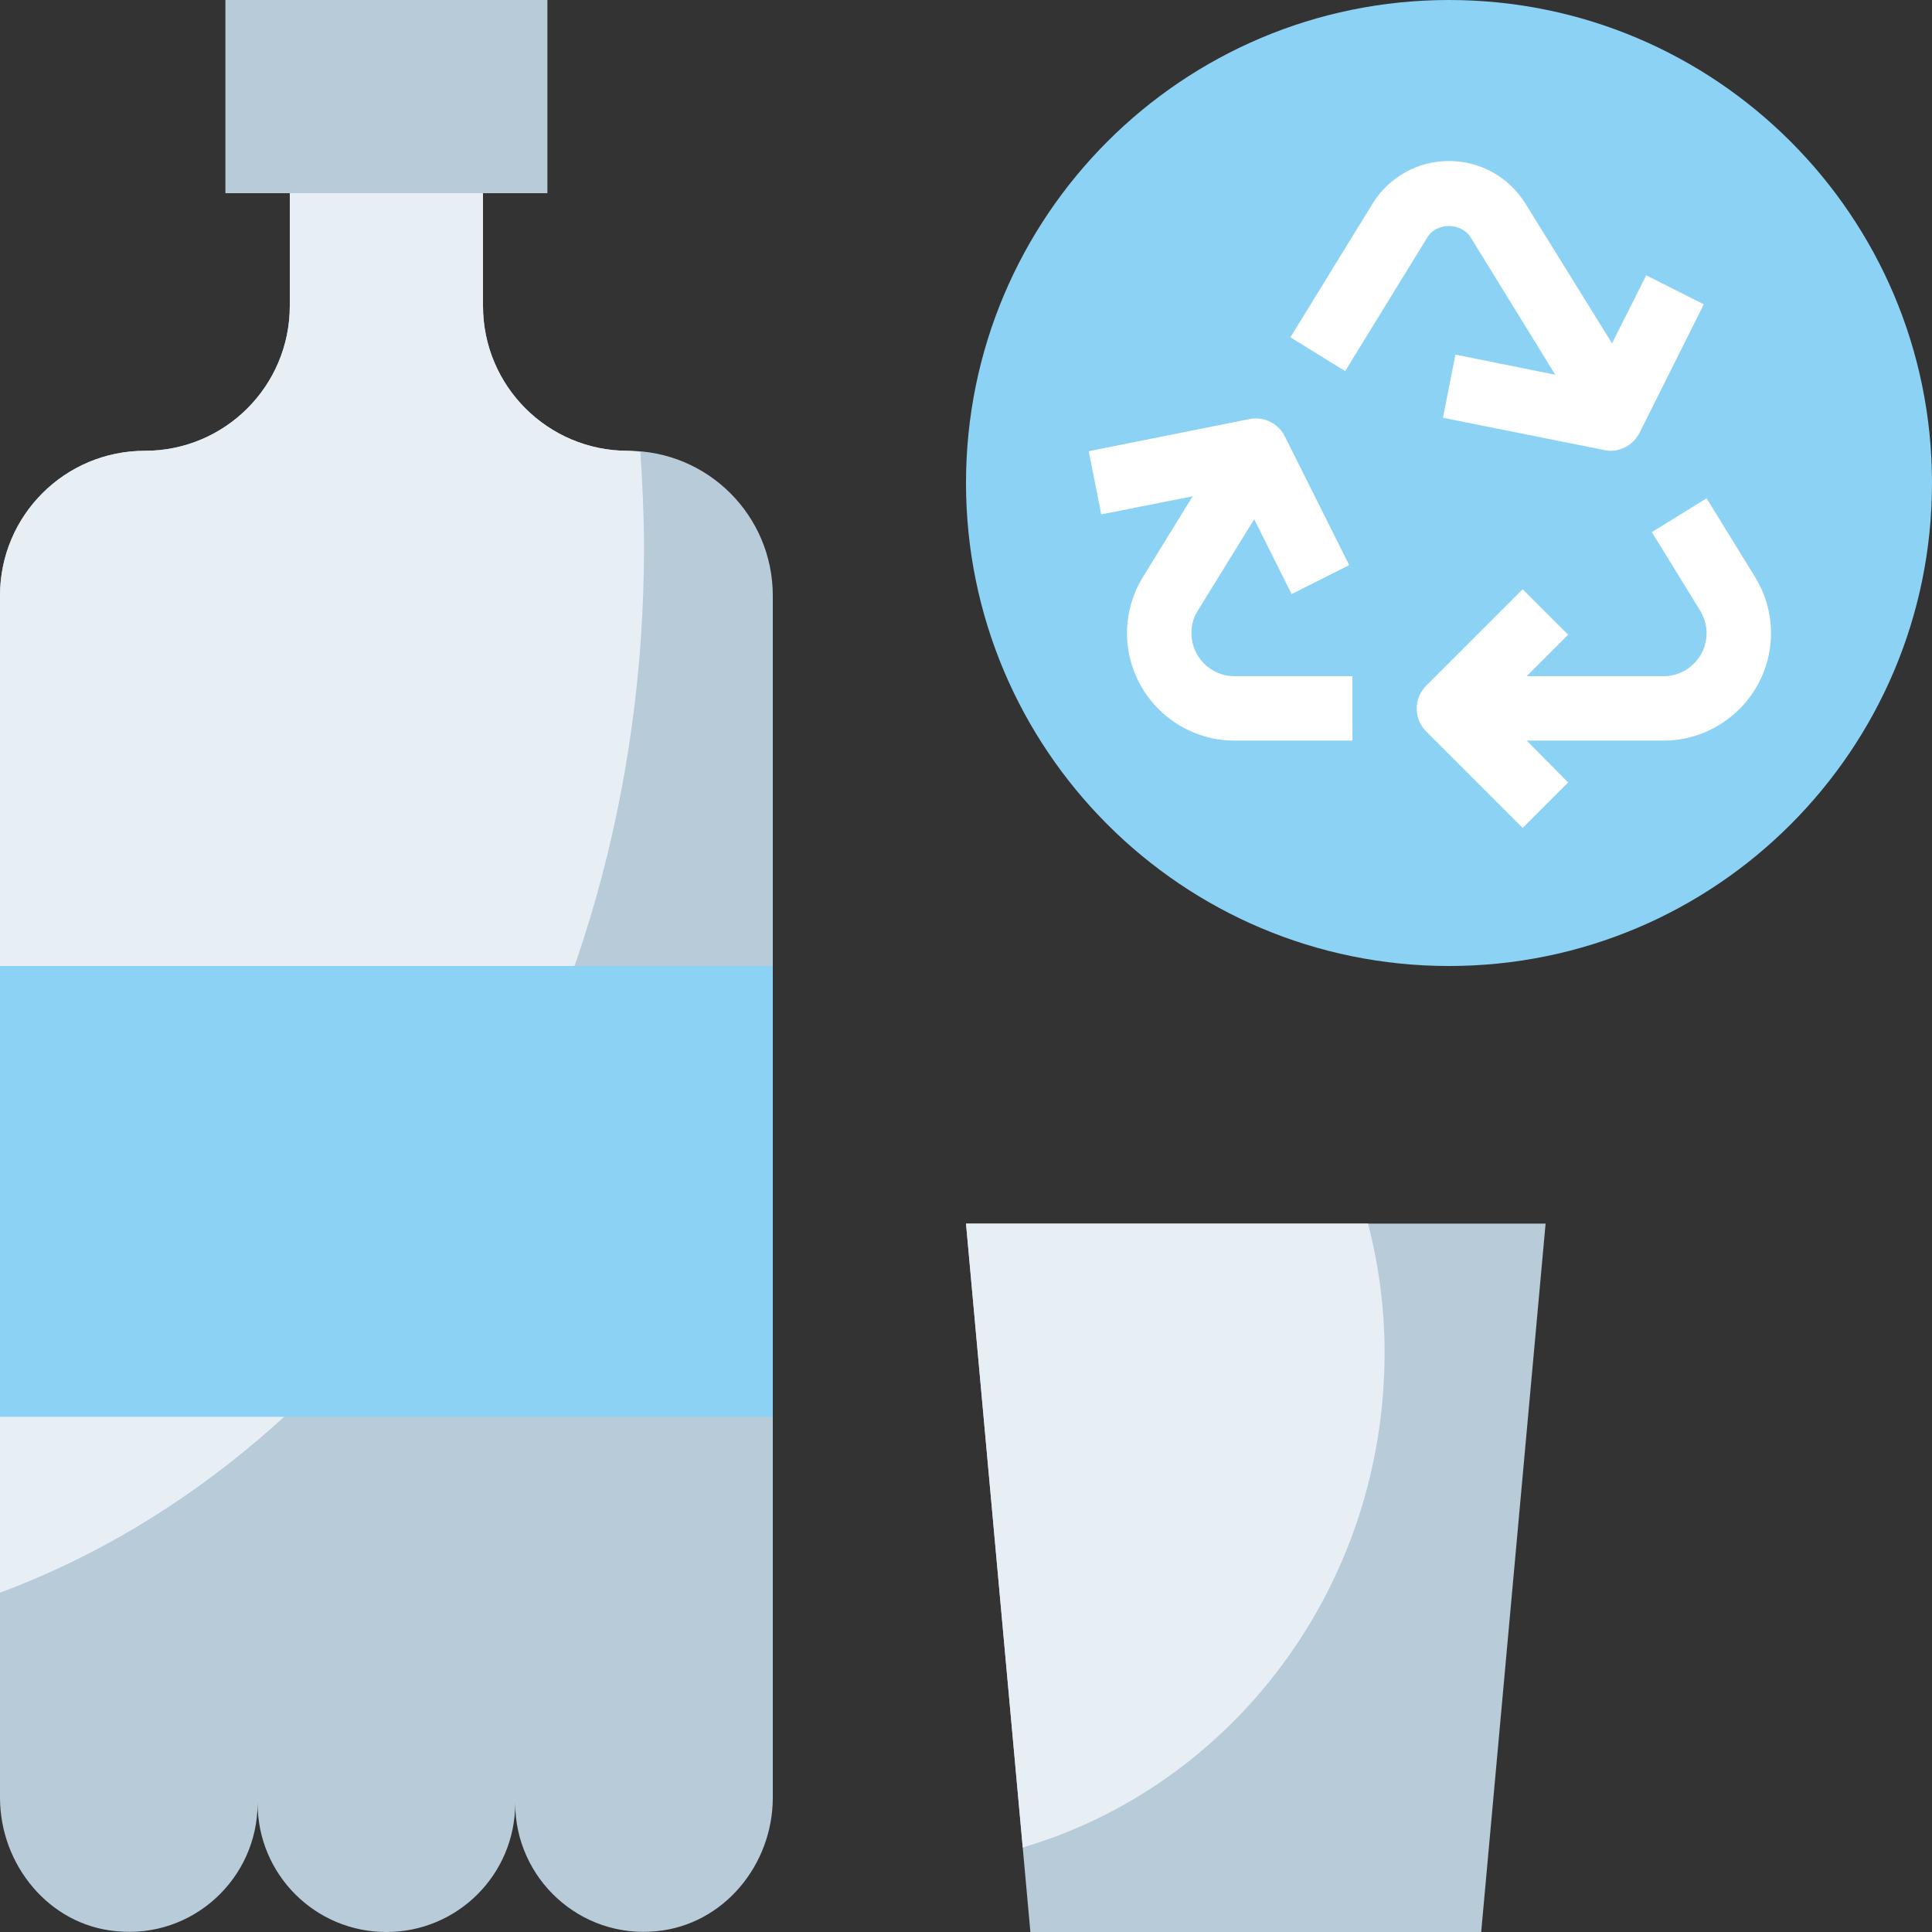 <svg height="480pt" viewBox="0 0 480 480" width="480pt" xmlns="http://www.w3.org/2000/svg"><rect x="0" y="0" width="480" height="480" fill="#333333" stroke="none"/><path d="m480 120c0 66.273-53.727 120-120 120s-120-53.727-120-120 53.727-120 120-120 120 53.727 120 120zm0 0" fill="#8bd2f5"/><g fill="#fff"><path d="m296 157.301c0-2 .5-3.902 1.602-5.602l14-22.699 9.297 18.602 14.301-7.203-16-32c-1.598-3.199-5.199-5-8.699-4.297l-40 8 3.102 15.699 22.699-4.5-12.301 20c-2.602 4.199-4 9-4 14 0 14.699 12 26.699 26.699 26.699h29.301v-16h-29.301c-5.898 0-10.699-4.801-10.699-10.699zm0 0"/><path d="m354.602 59c2.297-3.801 8.398-3.801 10.797 0l21 34.102-24.797-5-3.102 15.699 40 8c.5.098 1 .199 1.602.199 3 0 5.797-1.699 7.199-4.398l16-32-14.301-7.203-8.5 16.902-21.5-34.699c-4.102-6.602-11.199-10.602-19-10.602s-14.898 4-19 10.602l-20.398 33.199 13.598 8.398zm0 0"/><path d="m436 143.301-12-19.5-13.602 8.398 12 19.5c1 1.699 1.602 3.602 1.602 5.602 0 5.898-4.801 10.699-10.699 10.699h-34l10.301-10.301-11.301-11.301-24 24c-3.102 3.102-3.102 8.203 0 11.301l24 24 11.301-11.301-10.301-10.398h34c14.699 0 26.699-12 26.699-26.699 0-5-1.398-9.801-4-14zm0 0"/></g><path d="m56 0h80v48h-80zm0 0" fill="#b8cbd9"/><path d="m128 448c0 17.699-14.301 32-32 32s-32-14.301-32-32c0 18.699-16.102 33.699-35.102 31.801-16.699-1.5-28.898-16.5-28.898-33.199v-298.602c0-19.898 16.102-36 36-36s36-16.102 36-36v-28h48v28c0 19.898 16.102 36 36 36s36 16.102 36 36v298.602c0 16.699-12.199 31.598-28.898 33.199-19 1.898-35.102-13.102-35.102-31.801zm0 0" fill="#b8cbd9"/><path d="m120 76v-28h-48v28c0 19.898-16.102 36-36 36s-36 16.102-36 36v247.699c92.699-34.5 160-137.699 160-259.699 0-8-.398-15.898-.898-23.699-1-.102-2-.301-3.102-.301-19.898 0-36-16.102-36-36zm0 0" fill="#e8eff4"/><path d="m0 240h192v112h-192zm0 0" fill="#8bd2f5"/><path d="m240 304 16 176h112l16-176zm0 0" fill="#b8cbd9"/><path d="m254.102 459c51.898-15.301 89.898-64.5 89.898-123 0-11.102-1.5-21.801-4.102-32h-99.898zm0 0" fill="#e8eff4"/></svg>